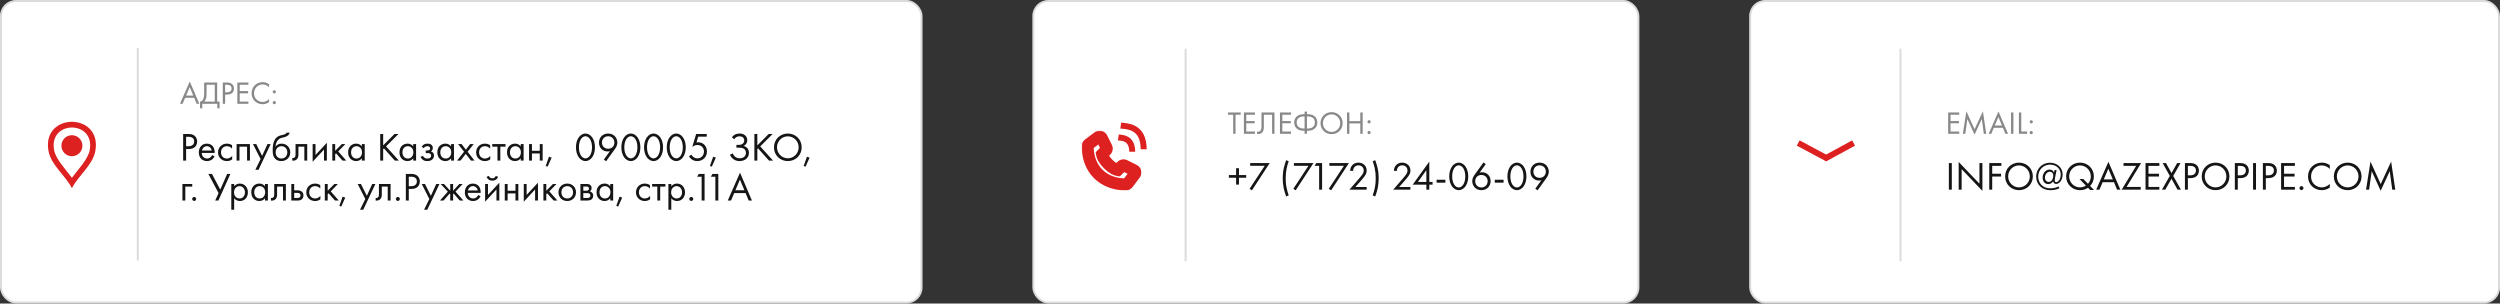 <svg width="1252" height="152" viewBox="0 0 1252 152" fill="none" xmlns="http://www.w3.org/2000/svg">
<rect x="0" y="0" width="1252" height="152" fill="#333333" stroke="none"/>
<rect x="876.5" y="0.5" width="375" height="151" rx="7.5" fill="white" stroke="#DCDCDC"/>
<path d="M951.768 24.414V130.848" stroke="#DCDCDC"/>
<path d="M981.178 56.328V57.448H976.826V60.616H981.05V61.736H976.826V65.88H981.178V67H975.642V56.328H981.178ZM984.208 67H982.992L984.768 55.736L988.864 64.744L993.04 55.72L994.704 67H993.488L992.48 59.576L988.848 67.448L985.264 59.576L984.208 67ZM1004.31 67L1003.06 63.992H998.517L997.237 67H995.925L1000.84 55.816L1005.62 67H1004.31ZM998.981 62.872H1002.6L1000.8 58.6L998.981 62.872ZM1007.13 56.328H1008.31V67H1007.13V56.328ZM1011.06 56.328H1012.25V65.88H1015.19V67H1011.06V56.328ZM1016.45 61C1016.45 60.568 1016.81 60.2 1017.25 60.2C1017.68 60.2 1018.05 60.568 1018.05 61C1018.05 61.432 1017.68 61.8 1017.25 61.8C1016.81 61.8 1016.45 61.432 1016.45 61ZM1016.45 66.392C1016.45 65.96 1016.81 65.592 1017.25 65.592C1017.68 65.592 1018.05 65.96 1018.05 66.392C1018.05 66.824 1017.68 67.192 1017.25 67.192C1016.81 67.192 1016.45 66.824 1016.45 66.392Z" fill="#888888"/>
<path d="M975.986 81.66H977.466V95H975.986V81.66ZM982.388 95H980.908V81.1L991.308 92V81.66H992.788V95.6L982.388 84.7V95ZM1002.3 81.66V83.06H997.7V87H1002.14V88.4H997.7V95H996.22V81.66H1002.3ZM1011.11 95.24C1007.25 95.24 1004.17 92.3 1004.17 88.34C1004.17 84.36 1007.27 81.44 1011.11 81.44C1014.95 81.44 1018.05 84.36 1018.05 88.34C1018.05 92.3 1014.97 95.24 1011.11 95.24ZM1011.11 82.84C1008.11 82.84 1005.69 85.28 1005.69 88.34C1005.69 91.4 1008.11 93.84 1011.11 93.84C1014.11 93.84 1016.53 91.4 1016.53 88.34C1016.53 85.28 1014.11 82.84 1011.11 82.84ZM1028.65 86.46L1028.91 85.18H1029.95C1029.39 87.54 1029.05 89.76 1029.01 90.16C1029.01 90.22 1029.01 90.26 1029.01 90.32C1029.03 90.6 1029.09 91.24 1029.75 91.24C1030.69 91.24 1032.01 89.8 1032.01 87.42C1032.01 84.4 1029.59 82.44 1026.67 82.44C1023.35 82.44 1020.73 85.08 1020.73 88.4C1020.73 90.92 1022.25 94.3 1026.85 94.3C1027.79 94.3 1029.27 94.2 1031.03 93.38L1031.33 94.3C1029.71 95.08 1028.03 95.26 1026.83 95.26C1022.69 95.26 1019.71 92.44 1019.71 88.38C1019.71 84.52 1022.75 81.48 1026.65 81.48C1030.05 81.48 1032.97 83.82 1032.97 87.4C1032.97 90.18 1031.29 92.12 1029.71 92.12C1028.89 92.12 1028.31 91.58 1028.25 90.78C1028.07 91.06 1027.27 92.2 1025.75 92.2C1024.03 92.2 1022.95 90.76 1022.95 88.98C1022.95 86.84 1024.37 84.92 1026.45 84.92C1027.67 84.92 1028.37 85.64 1028.65 86.46ZM1025.97 91.12C1027.39 91.12 1028.27 89.56 1028.27 87.94C1028.27 86.54 1027.41 86 1026.55 86C1025.15 86 1024.11 87.44 1024.11 88.94C1024.11 90.38 1025.03 91.12 1025.97 91.12ZM1046.76 95.14L1045.68 94.02C1045.12 94.4 1043.78 95.24 1041.66 95.24C1037.82 95.24 1034.72 92.3 1034.72 88.34C1034.72 84.36 1037.82 81.44 1041.66 81.44C1045.48 81.44 1048.6 84.36 1048.6 88.34C1048.6 90.78 1047.5 92.3 1046.72 93.12L1048.68 95.14H1046.76ZM1043.32 89.64L1045.66 92.04C1046.16 91.5 1047.08 90.3 1047.08 88.34C1047.08 85.28 1044.64 82.84 1041.66 82.84C1038.66 82.84 1036.24 85.28 1036.24 88.34C1036.24 91.4 1038.66 93.84 1041.66 93.84C1042.5 93.84 1043.58 93.64 1044.62 92.96L1041.4 89.64H1043.32ZM1060.24 95L1058.68 91.24H1053L1051.4 95H1049.76L1055.9 81.02L1061.88 95H1060.24ZM1053.58 89.84H1058.1L1055.86 84.5L1053.58 89.84ZM1072.28 81.66L1065 93.6H1072.08V95H1062.52L1069.8 83.06H1063.46V81.66H1072.28ZM1081.4 81.66V83.06H1075.96V87.02H1081.24V88.42H1075.96V93.6H1081.4V95H1074.48V81.66H1081.4ZM1082.69 95L1086.63 88.1L1083.05 81.66H1084.73L1087.49 86.68L1090.33 81.66H1092.01L1088.35 88.1L1092.21 95H1090.53L1087.47 89.52L1084.37 95H1082.69ZM1094.21 81.66H1096.63C1097.97 81.66 1099.09 81.82 1099.99 82.6C1100.97 83.44 1101.21 84.62 1101.21 85.46C1101.21 87.34 1100.03 89.2 1096.99 89.2H1095.69V95H1094.21V81.66ZM1095.69 83.06V87.8H1096.91C1098.67 87.8 1099.73 86.92 1099.73 85.38C1099.73 83.26 1097.75 83.06 1096.79 83.06H1095.69ZM1109.55 95.24C1105.69 95.24 1102.61 92.3 1102.61 88.34C1102.61 84.36 1105.71 81.44 1109.55 81.44C1113.39 81.44 1116.49 84.36 1116.49 88.34C1116.49 92.3 1113.41 95.24 1109.55 95.24ZM1109.55 82.84C1106.55 82.84 1104.13 85.28 1104.13 88.34C1104.13 91.4 1106.55 93.84 1109.55 93.84C1112.55 93.84 1114.97 91.4 1114.97 88.34C1114.97 85.28 1112.55 82.84 1109.55 82.84ZM1119.21 81.66H1121.63C1122.97 81.66 1124.09 81.82 1124.99 82.6C1125.97 83.44 1126.21 84.62 1126.21 85.46C1126.21 87.34 1125.03 89.2 1121.99 89.2H1120.69V95H1119.21V81.66ZM1120.69 83.06V87.8H1121.91C1123.67 87.8 1124.73 86.92 1124.73 85.38C1124.73 83.26 1122.75 83.06 1121.79 83.06H1120.69ZM1128.33 81.66H1129.81V95H1128.33V81.66ZM1133.25 81.66H1135.67C1137.01 81.66 1138.13 81.82 1139.03 82.6C1140.01 83.44 1140.25 84.62 1140.25 85.46C1140.25 87.34 1139.07 89.2 1136.03 89.2H1134.73V95H1133.25V81.66ZM1134.73 83.06V87.8H1135.95C1137.71 87.8 1138.77 86.92 1138.77 85.38C1138.77 83.26 1136.79 83.06 1135.83 83.06H1134.73ZM1149.29 81.66V83.06H1143.85V87.02H1149.13V88.42H1143.85V93.6H1149.29V95H1142.37V81.66H1149.29ZM1151.58 94.2C1151.58 93.66 1152.04 93.2 1152.58 93.2C1153.12 93.2 1153.58 93.66 1153.58 94.2C1153.58 94.74 1153.12 95.2 1152.58 95.2C1152.04 95.2 1151.58 94.74 1151.58 94.2ZM1166.77 82.76V84.6C1166.35 84.18 1165.71 83.68 1165.03 83.36C1164.33 83.04 1163.51 82.84 1162.73 82.84C1159.65 82.84 1157.37 85.32 1157.37 88.4C1157.37 92.02 1160.31 93.84 1162.75 93.84C1163.65 93.84 1164.53 93.58 1165.23 93.22C1165.99 92.84 1166.53 92.34 1166.77 92.1V93.94C1165.29 95 1163.75 95.24 1162.75 95.24C1158.79 95.24 1155.85 92.24 1155.85 88.38C1155.85 84.4 1158.83 81.44 1162.83 81.44C1163.63 81.44 1165.17 81.54 1166.77 82.76ZM1175.72 95.24C1171.86 95.24 1168.78 92.3 1168.78 88.34C1168.78 84.36 1171.88 81.44 1175.72 81.44C1179.56 81.44 1182.66 84.36 1182.66 88.34C1182.66 92.3 1179.58 95.24 1175.72 95.24ZM1175.72 82.84C1172.72 82.84 1170.3 85.28 1170.3 88.34C1170.3 91.4 1172.72 93.84 1175.72 93.84C1178.72 93.84 1181.14 91.4 1181.14 88.34C1181.14 85.28 1178.72 82.84 1175.72 82.84ZM1186.44 95H1184.92L1187.14 80.92L1192.26 92.18L1197.48 80.9L1199.56 95H1198.04L1196.78 85.72L1192.24 95.56L1187.76 85.72L1186.44 95Z" fill="#151515"/>
<mask id="path-5-inside-1_273_734" fill="white">
<rect x="899.372" y="65.593" width="29.897" height="24.058" rx="2"/>
</mask>
<rect x="899.372" y="65.593" width="29.897" height="24.058" rx="2" stroke="#DD2020" stroke-width="6" mask="url(#path-5-inside-1_273_734)"/>
<path d="M900.535 71.626L914.537 79.104L928.28 71.625" stroke="#DD2020" stroke-width="3"/>
<rect x="517.5" y="0.5" width="303" height="151" rx="7.5" fill="white" stroke="#DCDCDC"/>
<path d="M593.756 24.414V130.848" stroke="#DCDCDC"/>
<path d="M621.348 57.448H618.756V67H617.572V57.448H614.98V56.328H621.348V57.448ZM628.48 56.328V57.448H624.128V60.616H628.352V61.736H624.128V65.88H628.48V67H622.944V56.328H628.48ZM631.751 56.328H638.247V67H637.063V57.448H632.935V63.176C632.935 64.136 632.983 65.544 631.975 66.456C631.511 66.872 630.855 67.096 630.151 67.096C630.071 67.096 629.831 67.08 629.511 67V65.88C629.671 65.928 629.879 65.976 630.103 65.976C630.583 65.976 630.935 65.768 631.143 65.56C631.767 64.936 631.751 63.784 631.751 62.696V56.328ZM646.543 56.328V57.448H642.191V60.616H646.415V61.736H642.191V65.88H646.543V67H641.007V56.328H646.543ZM653.334 67V65.496H653.046C649.078 65.496 648.15 63.064 648.15 61.336C648.15 59.608 649.078 57.176 653.046 57.176H653.334V55.896H654.518V57.176H654.806C658.774 57.176 659.702 59.608 659.702 61.336C659.702 63.064 658.774 65.496 654.806 65.496H654.518V67H653.334ZM653.334 64.376V58.296H653.014C650.102 58.296 649.366 59.976 649.366 61.336C649.366 62.696 650.102 64.376 653.014 64.376H653.334ZM654.518 58.296V64.376H654.838C657.75 64.376 658.486 62.696 658.486 61.336C658.486 59.976 657.75 58.296 654.838 58.296H654.518ZM666.858 67.192C663.77 67.192 661.306 64.84 661.306 61.672C661.306 58.488 663.786 56.152 666.858 56.152C669.93 56.152 672.41 58.488 672.41 61.672C672.41 64.84 669.946 67.192 666.858 67.192ZM666.858 57.272C664.458 57.272 662.522 59.224 662.522 61.672C662.522 64.12 664.458 66.072 666.858 66.072C669.258 66.072 671.194 64.12 671.194 61.672C671.194 59.224 669.258 57.272 666.858 57.272ZM675.769 56.328V60.664H681.241V56.328H682.425V67H681.241V61.784H675.769V67H674.585V56.328H675.769ZM684.827 61C684.827 60.568 685.195 60.2 685.627 60.2C686.059 60.2 686.427 60.568 686.427 61C686.427 61.432 686.059 61.8 685.627 61.8C685.195 61.8 684.827 61.432 684.827 61ZM684.827 66.392C684.827 65.96 685.195 65.592 685.627 65.592C686.059 65.592 686.427 65.96 686.427 66.392C686.427 66.824 686.059 67.192 685.627 67.192C685.195 67.192 684.827 66.824 684.827 66.392Z" fill="#888888"/>
<path d="M615.416 89V87.68H619.036V84.24H620.476V87.68H624.096V89H620.476V92.44H619.036V89H615.416ZM625.796 94.54L633.376 83.02H626.076V81.66H635.876L626.956 95.32L625.796 94.54ZM644.131 80.2L645.391 80.78C645.031 81.72 644.651 82.88 644.371 84.24C644.011 85.98 643.871 87.54 643.871 89.28C643.871 90.92 643.971 92.36 644.351 94.16C644.611 95.46 644.971 96.66 645.391 97.82L644.131 98.4C643.251 96.1 642.871 94.2 642.811 93.88C642.531 92.4 642.391 90.72 642.391 89.24C642.391 87.9 642.491 86.04 642.951 84.04C643.251 82.76 643.731 81.26 644.131 80.2ZM647.71 94.54L655.29 83.02H647.99V81.66H657.79L648.87 95.32L647.71 94.54ZM660.623 95V83.06H658.383L659.163 81.66H662.103V95H660.623ZM665.464 94.54L673.044 83.02H665.744V81.66H675.544L666.624 95.32L665.464 94.54ZM684.415 95H675.795L680.655 89.38C680.995 88.98 681.895 87.92 682.215 87.44C682.815 86.58 682.955 85.94 682.955 85.4C682.955 83.9 681.875 82.8 680.295 82.8C679.355 82.8 678.575 83.22 678.075 83.98C677.815 84.38 677.655 84.88 677.635 85.56H676.155C676.215 84.22 676.635 83.4 677.155 82.8C677.715 82.16 678.655 81.44 680.315 81.44C682.675 81.44 684.435 83.12 684.435 85.42C684.435 86.32 684.175 87.14 683.375 88.28C682.815 89.06 682.095 89.88 681.555 90.5L678.775 93.64H684.415V95ZM687.442 80.78L688.702 80.2C689.102 81.26 689.582 82.76 689.882 84.04C690.342 86.04 690.442 87.9 690.442 89.24C690.442 90.72 690.302 92.4 690.022 93.88C689.962 94.2 689.582 96.1 688.702 98.4L687.442 97.82C687.862 96.66 688.222 95.46 688.482 94.16C688.862 92.36 688.962 90.92 688.962 89.28C688.962 87.54 688.822 85.98 688.462 84.24C688.182 82.88 687.802 81.72 687.442 80.78ZM706.329 95H697.709L702.569 89.38C702.909 88.98 703.809 87.92 704.129 87.44C704.729 86.58 704.869 85.94 704.869 85.4C704.869 83.9 703.789 82.8 702.209 82.8C701.269 82.8 700.489 83.22 699.989 83.98C699.729 84.38 699.569 84.88 699.549 85.56H698.069C698.129 84.22 698.549 83.4 699.069 82.8C699.629 82.16 700.569 81.44 702.229 81.44C704.589 81.44 706.349 83.12 706.349 85.42C706.349 86.32 706.089 87.14 705.289 88.28C704.729 89.06 704.009 89.88 703.469 90.5L700.689 93.64H706.329V95ZM715.8 80.92V91.12H717.44V92.48H715.8V95H714.32V92.48H707.48L715.8 80.92ZM710.1 91.12H714.32V85.22L710.1 91.12ZM719.447 91.48V90H723.847V91.48H719.447ZM730.534 95.24C729.474 95.24 728.134 94.72 727.114 93.24C726.234 91.96 725.774 90.24 725.774 88.34C725.774 86.44 726.234 84.72 727.114 83.44C728.134 81.96 729.474 81.44 730.534 81.44C731.594 81.44 732.934 81.96 733.954 83.44C734.834 84.72 735.294 86.44 735.294 88.34C735.294 90.24 734.834 91.96 733.954 93.24C732.934 94.72 731.594 95.24 730.534 95.24ZM730.534 82.8C729.854 82.8 728.934 83.16 728.234 84.28C727.514 85.42 727.254 86.94 727.254 88.34C727.254 89.74 727.514 91.26 728.234 92.4C728.934 93.52 729.854 93.88 730.534 93.88C731.214 93.88 732.134 93.52 732.834 92.4C733.554 91.26 733.814 89.74 733.814 88.34C733.814 86.94 733.554 85.42 732.834 84.28C732.134 83.16 731.214 82.8 730.534 82.8ZM742.941 81.34L744.061 82.18L741.001 86.44C741.381 86.32 741.761 86.26 742.181 86.26C744.741 86.26 746.501 88.18 746.501 90.66C746.501 93.32 744.581 95.24 741.921 95.24C738.781 95.24 737.301 92.8 737.301 90.7C737.301 90.2 737.401 89.04 738.401 87.64L742.941 81.34ZM741.901 93.88C743.741 93.88 745.021 92.5 745.021 90.7C745.021 88.92 743.701 87.62 741.881 87.62C740.061 87.62 738.781 88.96 738.781 90.7C738.781 92.48 740.041 93.88 741.901 93.88ZM748.588 91.48V90H752.988V91.48H748.588ZM759.674 95.24C758.614 95.24 757.274 94.72 756.254 93.24C755.374 91.96 754.914 90.24 754.914 88.34C754.914 86.44 755.374 84.72 756.254 83.44C757.274 81.96 758.614 81.44 759.674 81.44C760.734 81.44 762.074 81.96 763.094 83.44C763.974 84.72 764.434 86.44 764.434 88.34C764.434 90.24 763.974 91.96 763.094 93.24C762.074 94.72 760.734 95.24 759.674 95.24ZM759.674 82.8C758.994 82.8 758.074 83.16 757.374 84.28C756.654 85.42 756.394 86.94 756.394 88.34C756.394 89.74 756.654 91.26 757.374 92.4C758.074 93.52 758.994 93.88 759.674 93.88C760.354 93.88 761.274 93.52 761.974 92.4C762.694 91.26 762.954 89.74 762.954 88.34C762.954 86.94 762.694 85.42 761.974 84.28C761.274 83.16 760.354 82.8 759.674 82.8ZM770.001 95.32L768.881 94.5L771.941 90.24C771.561 90.36 771.181 90.42 770.761 90.42C768.201 90.42 766.441 88.5 766.441 86.02C766.441 83.36 768.361 81.44 771.021 81.44C774.161 81.44 775.641 83.88 775.641 85.98C775.641 86.48 775.541 87.66 774.541 89.04L770.001 95.32ZM771.041 82.8C769.201 82.8 767.921 84.18 767.921 85.98C767.921 87.76 769.241 89.06 771.061 89.06C772.881 89.06 774.161 87.72 774.161 85.98C774.161 84.2 772.901 82.8 771.041 82.8Z" fill="#151515"/>
<mask id="path-11-outside-2_273_734" maskUnits="userSpaceOnUse" x="541.697" y="65.436" width="30" height="30" fill="black">
<rect fill="white" x="541.697" y="65.436" width="30" height="30"/>
<path d="M567.96 85.309L563.175 82.917C562.951 82.805 562.696 82.766 562.449 82.807C562.201 82.847 561.972 82.964 561.795 83.142L559.791 85.145C556.912 84.683 552.375 80.147 551.913 77.267L553.916 75.264C554.094 75.086 554.211 74.857 554.252 74.61C554.292 74.362 554.253 74.108 554.141 73.883L551.749 69.098C551.671 68.942 551.559 68.804 551.421 68.695C551.284 68.586 551.124 68.509 550.954 68.469C550.783 68.428 550.606 68.426 550.434 68.462C550.262 68.498 550.101 68.571 549.961 68.676L545.176 72.265C545.027 72.376 544.907 72.521 544.824 72.687C544.741 72.853 544.697 73.036 544.697 73.222C544.697 84.669 552.389 92.361 563.837 92.361C564.022 92.361 564.206 92.318 564.372 92.235C564.538 92.152 564.682 92.031 564.794 91.883L568.382 87.098C568.488 86.957 568.561 86.796 568.597 86.624C568.632 86.453 568.63 86.275 568.59 86.105C568.55 85.934 568.472 85.774 568.363 85.637C568.255 85.499 568.117 85.388 567.96 85.309Z"/>
</mask>
<path d="M567.96 85.309L566.618 87.993L566.62 87.993L567.96 85.309ZM563.175 82.917L564.517 80.234L564.515 80.233L563.175 82.917ZM561.795 83.142L563.916 85.263L563.917 85.262L561.795 83.142ZM559.791 85.145L559.315 88.108L560.828 88.351L561.912 87.267L559.791 85.145ZM551.913 77.267L549.791 75.146L548.708 76.229L548.951 77.742L551.913 77.267ZM553.916 75.264L551.796 73.141L551.795 73.142L553.916 75.264ZM554.141 73.883L556.826 72.543L556.825 72.541L554.141 73.883ZM551.749 69.098L549.065 70.439L549.066 70.44L551.749 69.098ZM549.961 68.676L551.761 71.076L551.762 71.075L549.961 68.676ZM545.176 72.265L543.376 69.865L545.176 72.265ZM544.697 73.222H541.697H544.697ZM564.794 91.883L562.394 90.083L564.794 91.883ZM568.382 87.098L565.983 85.297L565.982 85.298L568.382 87.098ZM569.302 82.626L564.517 80.234L561.834 85.6L566.618 87.993L569.302 82.626ZM564.515 80.233C563.727 79.84 562.835 79.704 561.966 79.846L562.931 85.768C562.557 85.829 562.174 85.77 561.836 85.601L564.515 80.233ZM561.966 79.846C561.097 79.987 560.295 80.399 559.672 81.022L563.917 85.262C563.65 85.53 563.305 85.707 562.931 85.768L561.966 79.846ZM559.673 81.02L557.67 83.024L561.912 87.267L563.916 85.263L559.673 81.02ZM560.267 82.184C560.117 82.159 559.692 82.022 559.026 81.596C558.399 81.195 557.714 80.638 557.067 79.991C556.419 79.344 555.862 78.659 555.461 78.032C555.036 77.367 554.899 76.942 554.875 76.792L548.951 77.742C549.158 79.032 549.761 80.254 550.406 81.264C551.076 82.311 551.92 83.33 552.824 84.234C553.729 85.138 554.747 85.982 555.795 86.652C556.804 87.297 558.026 87.9 559.315 88.108L560.267 82.184ZM554.034 79.389L556.038 77.385L551.795 73.142L549.791 75.146L554.034 79.389ZM556.037 77.386C556.66 76.764 557.071 75.961 557.213 75.092L551.291 74.127C551.352 73.754 551.528 73.409 551.796 73.141L556.037 77.386ZM557.213 75.092C557.354 74.223 557.219 73.331 556.826 72.543L551.457 75.223C551.288 74.884 551.23 74.501 551.291 74.127L557.213 75.092ZM556.825 72.541L554.432 67.757L549.066 70.44L551.458 75.225L556.825 72.541ZM554.433 67.758C554.158 67.208 553.766 66.725 553.284 66.343L549.559 71.047C549.352 70.883 549.183 70.675 549.065 70.439L554.433 67.758ZM553.284 66.343C552.802 65.961 552.242 65.69 551.643 65.549L550.264 71.388C550.007 71.328 549.766 71.211 549.559 71.047L553.284 66.343ZM551.643 65.549C551.045 65.407 550.422 65.4 549.82 65.525L551.048 71.398C550.789 71.453 550.521 71.449 550.264 71.388L551.643 65.549ZM549.82 65.525C549.218 65.651 548.651 65.908 548.16 66.277L551.762 71.075C551.55 71.234 551.306 71.344 551.048 71.398L549.82 65.525ZM548.161 66.276L543.376 69.865L546.976 74.665L551.761 71.076L548.161 66.276ZM543.376 69.865C542.855 70.256 542.432 70.762 542.14 71.345L547.507 74.028C547.382 74.279 547.2 74.497 546.976 74.665L543.376 69.865ZM542.14 71.345C541.849 71.928 541.697 72.57 541.697 73.222H547.697C547.697 73.502 547.632 73.778 547.507 74.028L542.14 71.345ZM541.697 73.222C541.697 79.633 543.864 85.217 547.853 89.206C551.841 93.194 557.425 95.361 563.837 95.361V89.361C558.8 89.361 554.815 87.682 552.095 84.963C549.376 82.244 547.697 78.258 547.697 73.222H541.697ZM563.837 95.361C564.488 95.361 565.131 95.209 565.713 94.918L563.03 89.552C563.28 89.426 563.557 89.361 563.837 89.361V95.361ZM565.713 94.918C566.296 94.627 566.803 94.204 567.194 93.683L562.394 90.083C562.562 89.859 562.78 89.677 563.03 89.552L565.713 94.918ZM567.194 93.683L570.782 88.898L565.982 85.298L562.394 90.083L567.194 93.683ZM570.781 88.899C571.151 88.407 571.407 87.84 571.533 87.238L565.66 86.011C565.714 85.752 565.824 85.508 565.983 85.297L570.781 88.899ZM571.533 87.238C571.659 86.636 571.651 86.014 571.51 85.415L565.67 86.794C565.609 86.537 565.606 86.269 565.66 86.011L571.533 87.238ZM571.51 85.415C571.368 84.817 571.097 84.257 570.715 83.775L566.011 87.499C565.847 87.292 565.731 87.051 565.67 86.794L571.51 85.415ZM570.715 83.775C570.333 83.292 569.85 82.9 569.3 82.625L566.62 87.993C566.383 87.875 566.176 87.707 566.011 87.499L570.715 83.775Z" fill="#DD2020" mask="url(#path-11-outside-2_273_734)"/>
<path d="M561.266 62.883C564.062 63.27 572.755 62.883 572.755 74.761" stroke="#DD2020" stroke-width="3"/>
<path d="M560.064 68.821C561.755 69.056 567.011 68.821 567.011 76.002" stroke="#DD2020" stroke-width="3"/>
<rect x="0.5" y="0.5" width="461" height="151" rx="7.5" fill="white" stroke="#DCDCDC"/>
<path d="M69 24V130.434" stroke="#DCDCDC"/>
<path d="M98.512 52L97.264 48.992H92.72L91.44 52H90.128L95.04 40.816L99.824 52H98.512ZM93.184 47.872H96.8L95.008 43.6L93.184 47.872ZM102.257 41.328H108.753V50.88H109.969V54.24H108.849V52H101.297V54.24H100.177V50.88C100.945 50.912 101.553 50.24 101.873 49.44C102.081 48.912 102.257 48.112 102.257 46.64V41.328ZM103.441 42.448V46.64C103.441 48.112 103.313 48.944 103.057 49.616C102.865 50.128 102.593 50.528 102.241 50.88H107.569V42.448H103.441ZM111.564 41.328H113.5C114.572 41.328 115.468 41.456 116.188 42.08C116.972 42.752 117.164 43.696 117.164 44.368C117.164 45.872 116.22 47.36 113.788 47.36H112.748V52H111.564V41.328ZM112.748 42.448V46.24H113.724C115.132 46.24 115.98 45.536 115.98 44.304C115.98 42.608 114.396 42.448 113.628 42.448H112.748ZM124.396 41.328V42.448H120.044V45.616H124.268V46.736H120.044V50.88H124.396V52H118.86V41.328H124.396ZM134.739 42.208V43.68C134.403 43.344 133.891 42.944 133.347 42.688C132.787 42.432 132.131 42.272 131.507 42.272C129.043 42.272 127.219 44.256 127.219 46.72C127.219 49.616 129.571 51.072 131.523 51.072C132.243 51.072 132.947 50.864 133.507 50.576C134.115 50.272 134.547 49.872 134.739 49.68V51.152C133.555 52 132.323 52.192 131.523 52.192C128.355 52.192 126.003 49.792 126.003 46.704C126.003 43.52 128.387 41.152 131.587 41.152C132.227 41.152 133.459 41.232 134.739 42.208ZM136.571 46C136.571 45.568 136.939 45.2 137.371 45.2C137.803 45.2 138.171 45.568 138.171 46C138.171 46.432 137.803 46.8 137.371 46.8C136.939 46.8 136.571 46.432 136.571 46ZM136.571 51.392C136.571 50.96 136.939 50.592 137.371 50.592C137.803 50.592 138.171 50.96 138.171 51.392C138.171 51.824 137.803 52.192 137.371 52.192C136.939 52.192 136.571 51.824 136.571 51.392Z" fill="#888888"/>
<path d="M91.72 67.094H94.14C95.48 67.094 96.6 67.254 97.5 68.034C98.48 68.874 98.72 70.054 98.72 70.894C98.72 72.774 97.54 74.634 94.5 74.634H93.2V80.434H91.72V67.094ZM93.2 68.494V73.234H94.42C96.18 73.234 97.24 72.354 97.24 70.814C97.24 68.694 95.26 68.494 94.3 68.494H93.2ZM106.25 77.654L107.45 78.314C107.21 78.774 106.85 79.274 106.43 79.654C105.67 80.334 104.73 80.674 103.67 80.674C101.67 80.674 99.57 79.414 99.57 76.334C99.57 73.854 101.09 71.934 103.59 71.934C105.21 71.934 106.23 72.734 106.73 73.454C107.25 74.194 107.55 75.474 107.51 76.574H101.05C101.07 78.294 102.25 79.394 103.69 79.394C104.37 79.394 104.91 79.194 105.39 78.794C105.77 78.474 106.07 78.054 106.25 77.654ZM101.15 75.374H106.03C105.79 74.074 104.81 73.214 103.59 73.214C102.37 73.214 101.37 74.134 101.15 75.374ZM116.219 72.734V74.454C115.459 73.494 114.359 73.214 113.619 73.214C112.079 73.214 110.679 74.294 110.679 76.314C110.679 78.334 112.119 79.394 113.599 79.394C114.459 79.394 115.519 79.014 116.279 78.094V79.814C115.379 80.474 114.419 80.674 113.639 80.674C111.059 80.674 109.199 78.834 109.199 76.334C109.199 73.794 111.079 71.934 113.639 71.934C114.959 71.934 115.819 72.454 116.219 72.734ZM118.489 72.134H125.169V80.434H123.729V73.454H119.929V80.434H118.489V72.134ZM127.863 85.034L130.503 79.654L126.683 72.134H128.323L131.263 78.074L133.963 72.134H135.563L129.463 85.034H127.863ZM143.483 66.434H145.083C144.603 68.034 143.243 68.474 142.363 68.694C141.583 68.894 140.523 69.074 139.723 69.654C138.683 70.434 138.043 71.934 137.983 73.454H138.023C138.563 72.534 139.563 71.934 141.043 71.934C143.523 71.934 145.363 73.834 145.363 76.314C145.363 78.794 143.543 80.674 140.823 80.674C139.423 80.674 138.503 80.134 137.963 79.634C136.703 78.474 136.563 76.814 136.563 75.354C136.563 73.874 136.623 70.094 138.923 68.514C139.823 67.894 140.863 67.714 141.823 67.494C142.943 67.234 143.303 66.894 143.483 66.434ZM140.963 73.214C139.443 73.214 138.043 74.294 138.043 76.314C138.043 78.354 139.483 79.394 140.963 79.394C142.463 79.394 143.883 78.334 143.883 76.314C143.883 74.274 142.483 73.214 140.963 73.214ZM153.851 72.134V80.434H152.411V73.454H149.451V77.194C149.451 77.894 149.451 78.814 148.811 79.594C148.551 79.914 147.931 80.474 146.811 80.474C146.671 80.474 146.511 80.454 146.371 80.434V79.114C146.471 79.134 146.591 79.154 146.691 79.154C147.231 79.154 147.571 78.874 147.731 78.614C147.991 78.214 148.011 77.694 148.011 77.194V72.134H153.851ZM156.575 72.134H158.015V77.614L163.695 71.494V80.434H162.255V74.894L156.575 81.014V72.134ZM166.419 72.134H167.859V75.534L171.219 72.134H172.979L169.379 75.834L173.419 80.434H171.539L168.299 76.794L167.859 77.214V80.434H166.419V72.134ZM181.216 73.314V72.134H182.656V80.434H181.216V79.274C180.736 79.894 179.836 80.674 178.376 80.674C176.276 80.674 174.336 79.194 174.336 76.274C174.336 73.414 176.256 71.934 178.376 71.934C179.976 71.934 180.836 72.814 181.216 73.314ZM178.536 73.214C177.116 73.214 175.816 74.254 175.816 76.274C175.816 78.054 176.816 79.394 178.536 79.394C180.296 79.394 181.296 77.934 181.296 76.294C181.296 74.154 179.816 73.214 178.536 73.214ZM191.891 67.094V72.814L197.571 67.094H199.571L193.331 73.314L199.771 80.434H197.731L192.271 74.314L191.891 74.694V80.434H190.411V67.094H191.891ZM206.939 73.314V72.134H208.379V80.434H206.939V79.274C206.459 79.894 205.559 80.674 204.099 80.674C201.999 80.674 200.059 79.194 200.059 76.274C200.059 73.414 201.979 71.934 204.099 71.934C205.699 71.934 206.559 72.814 206.939 73.314ZM204.259 73.214C202.839 73.214 201.539 74.254 201.539 76.274C201.539 78.054 202.539 79.394 204.259 79.394C206.019 79.394 207.019 77.934 207.019 76.294C207.019 74.154 205.539 73.214 204.259 73.214ZM212.186 74.254L211.186 73.434C211.466 73.034 211.846 72.634 212.246 72.394C212.886 72.014 213.526 71.934 214.066 71.934C214.726 71.934 215.406 71.994 216.026 72.514C216.566 72.974 216.746 73.514 216.746 74.094C216.746 75.074 216.226 75.574 215.806 75.834C216.226 75.934 216.566 76.154 216.766 76.374C217.106 76.734 217.346 77.254 217.346 77.894C217.346 78.754 216.946 79.534 216.266 80.034C215.666 80.474 214.806 80.674 213.906 80.674C213.166 80.674 212.386 80.514 211.686 79.974C211.206 79.614 210.826 79.074 210.586 78.554L211.826 78.034C211.906 78.234 212.106 78.634 212.566 78.974C213.026 79.314 213.486 79.394 213.926 79.394C214.246 79.394 214.886 79.374 215.326 79.074C215.606 78.894 215.906 78.514 215.906 77.914C215.906 77.454 215.686 77.134 215.406 76.954C214.986 76.674 214.426 76.674 214.046 76.674H213.206V75.354H213.906C214.566 75.354 214.866 75.214 214.986 75.134C215.206 74.994 215.426 74.754 215.426 74.374C215.426 74.014 215.286 73.694 215.066 73.514C214.726 73.214 214.266 73.214 214.006 73.214C213.686 73.214 213.286 73.274 212.866 73.534C212.646 73.674 212.386 73.894 212.186 74.254ZM225.904 73.314V72.134H227.344V80.434H225.904V79.274C225.424 79.894 224.524 80.674 223.064 80.674C220.964 80.674 219.024 79.194 219.024 76.274C219.024 73.414 220.944 71.934 223.064 71.934C224.664 71.934 225.524 72.814 225.904 73.314ZM223.224 73.214C221.804 73.214 220.504 74.254 220.504 76.274C220.504 78.054 221.504 79.394 223.224 79.394C224.984 79.394 225.984 77.934 225.984 76.294C225.984 74.154 224.504 73.214 223.224 73.214ZM228.871 80.434L232.411 75.994L229.391 72.134H231.151L233.291 74.954L235.471 72.134H237.231L234.191 76.014L237.631 80.434H235.871L233.251 77.054L230.631 80.434H228.871ZM245.458 72.734V74.454C244.698 73.494 243.598 73.214 242.858 73.214C241.318 73.214 239.918 74.294 239.918 76.314C239.918 78.334 241.358 79.394 242.838 79.394C243.698 79.394 244.758 79.014 245.518 78.094V79.814C244.618 80.474 243.658 80.674 242.878 80.674C240.298 80.674 238.438 78.834 238.438 76.334C238.438 73.794 240.318 71.934 242.878 71.934C244.198 71.934 245.058 72.454 245.458 72.734ZM253.167 73.454H250.567V80.434H249.127V73.454H246.527V72.134H253.167V73.454ZM260.786 73.314V72.134H262.226V80.434H260.786V79.274C260.306 79.894 259.406 80.674 257.946 80.674C255.846 80.674 253.906 79.194 253.906 76.274C253.906 73.414 255.826 71.934 257.946 71.934C259.546 71.934 260.406 72.814 260.786 73.314ZM258.106 73.214C256.686 73.214 255.386 74.254 255.386 76.274C255.386 78.054 256.386 79.394 258.106 79.394C259.866 79.394 260.866 77.934 260.866 76.294C260.866 74.154 259.386 73.214 258.106 73.214ZM264.954 80.434V72.134H266.394V75.534H270.314V72.134H271.754V80.434H270.314V76.854H266.394V80.434H264.954ZM273.305 83.094L274.945 78.474L276.265 78.954L274.245 83.474L273.305 83.094ZM293.2 80.674C292.14 80.674 290.8 80.154 289.78 78.674C288.9 77.394 288.44 75.674 288.44 73.774C288.44 71.874 288.9 70.154 289.78 68.874C290.8 67.394 292.14 66.874 293.2 66.874C294.26 66.874 295.6 67.394 296.62 68.874C297.5 70.154 297.96 71.874 297.96 73.774C297.96 75.674 297.5 77.394 296.62 78.674C295.6 80.154 294.26 80.674 293.2 80.674ZM293.2 68.234C292.52 68.234 291.6 68.594 290.9 69.714C290.18 70.854 289.92 72.374 289.92 73.774C289.92 75.174 290.18 76.694 290.9 77.834C291.6 78.954 292.52 79.314 293.2 79.314C293.88 79.314 294.8 78.954 295.5 77.834C296.22 76.694 296.48 75.174 296.48 73.774C296.48 72.374 296.22 70.854 295.5 69.714C294.8 68.594 293.88 68.234 293.2 68.234ZM303.527 80.754L302.407 79.934L305.467 75.674C305.087 75.794 304.707 75.854 304.287 75.854C301.727 75.854 299.967 73.934 299.967 71.454C299.967 68.794 301.887 66.874 304.547 66.874C307.687 66.874 309.167 69.314 309.167 71.414C309.167 71.914 309.067 73.094 308.067 74.474L303.527 80.754ZM304.567 68.234C302.727 68.234 301.447 69.614 301.447 71.414C301.447 73.194 302.767 74.494 304.587 74.494C306.407 74.494 307.687 73.154 307.687 71.414C307.687 69.634 306.427 68.234 304.567 68.234ZM315.934 80.674C314.874 80.674 313.534 80.154 312.514 78.674C311.634 77.394 311.174 75.674 311.174 73.774C311.174 71.874 311.634 70.154 312.514 68.874C313.534 67.394 314.874 66.874 315.934 66.874C316.994 66.874 318.334 67.394 319.354 68.874C320.234 70.154 320.694 71.874 320.694 73.774C320.694 75.674 320.234 77.394 319.354 78.674C318.334 80.154 316.994 80.674 315.934 80.674ZM315.934 68.234C315.254 68.234 314.334 68.594 313.634 69.714C312.914 70.854 312.654 72.374 312.654 73.774C312.654 75.174 312.914 76.694 313.634 77.834C314.334 78.954 315.254 79.314 315.934 79.314C316.614 79.314 317.534 78.954 318.234 77.834C318.954 76.694 319.214 75.174 319.214 73.774C319.214 72.374 318.954 70.854 318.234 69.714C317.534 68.594 316.614 68.234 315.934 68.234ZM327.301 80.674C326.241 80.674 324.901 80.154 323.881 78.674C323.001 77.394 322.541 75.674 322.541 73.774C322.541 71.874 323.001 70.154 323.881 68.874C324.901 67.394 326.241 66.874 327.301 66.874C328.361 66.874 329.701 67.394 330.721 68.874C331.601 70.154 332.061 71.874 332.061 73.774C332.061 75.674 331.601 77.394 330.721 78.674C329.701 80.154 328.361 80.674 327.301 80.674ZM327.301 68.234C326.621 68.234 325.701 68.594 325.001 69.714C324.281 70.854 324.021 72.374 324.021 73.774C324.021 75.174 324.281 76.694 325.001 77.834C325.701 78.954 326.621 79.314 327.301 79.314C327.981 79.314 328.901 78.954 329.601 77.834C330.321 76.694 330.581 75.174 330.581 73.774C330.581 72.374 330.321 70.854 329.601 69.714C328.901 68.594 327.981 68.234 327.301 68.234ZM338.668 80.674C337.608 80.674 336.268 80.154 335.248 78.674C334.368 77.394 333.908 75.674 333.908 73.774C333.908 71.874 334.368 70.154 335.248 68.874C336.268 67.394 337.608 66.874 338.668 66.874C339.728 66.874 341.068 67.394 342.088 68.874C342.968 70.154 343.428 71.874 343.428 73.774C343.428 75.674 342.968 77.394 342.088 78.674C341.068 80.154 339.728 80.674 338.668 80.674ZM338.668 68.234C337.988 68.234 337.068 68.594 336.368 69.714C335.648 70.854 335.388 72.374 335.388 73.774C335.388 75.174 335.648 76.694 336.368 77.834C337.068 78.954 337.988 79.314 338.668 79.314C339.348 79.314 340.268 78.954 340.968 77.834C341.688 76.694 341.948 75.174 341.948 73.774C341.948 72.374 341.688 70.854 340.968 69.714C340.268 68.594 339.348 68.234 338.668 68.234ZM353.935 67.094V68.454H349.655L348.795 71.334C349.055 71.274 349.315 71.254 349.635 71.254C352.315 71.254 354.035 73.274 354.035 75.874C354.035 78.854 351.795 80.674 349.175 80.674C348.095 80.674 347.095 80.374 346.195 79.634C345.775 79.274 345.355 78.814 345.035 78.274L346.215 77.434C346.435 77.874 346.715 78.194 347.115 78.514C347.675 78.974 348.355 79.314 349.275 79.314C351.155 79.314 352.555 77.774 352.555 75.894C352.555 73.974 351.175 72.614 349.275 72.614C348.795 72.614 347.895 72.694 346.695 73.534L348.635 67.094H353.935ZM355.532 83.094L357.172 78.474L358.492 78.954L356.472 83.474L355.532 83.094ZM367.691 69.714L366.551 68.814C367.631 67.214 369.071 66.874 370.371 66.874C371.051 66.874 372.271 66.974 373.191 67.814C373.771 68.334 374.231 69.174 374.231 70.274C374.231 71.634 373.431 72.614 372.391 73.094C374.171 73.494 375.071 74.914 375.071 76.534C375.071 78.194 374.231 79.214 373.411 79.794C372.571 80.374 371.451 80.674 370.371 80.674C367.731 80.674 366.231 79.034 365.551 77.474L366.991 76.834C367.531 78.334 368.831 79.274 370.431 79.274C371.151 79.274 371.911 79.094 372.471 78.714C373.331 78.114 373.551 77.294 373.551 76.574C373.551 74.134 371.291 73.954 369.991 73.954H368.791V72.554H369.991C371.851 72.554 372.711 71.514 372.711 70.294C372.711 69.714 372.491 69.214 372.171 68.894C371.651 68.354 370.891 68.274 370.371 68.274C369.411 68.274 368.491 68.554 367.691 69.714ZM379.274 67.094V72.814L384.954 67.094H386.954L380.714 73.314L387.154 80.434H385.114L379.654 74.314L379.274 74.694V80.434H377.794V67.094H379.274ZM394.542 80.674C390.682 80.674 387.602 77.734 387.602 73.774C387.602 69.794 390.702 66.874 394.542 66.874C398.382 66.874 401.482 69.794 401.482 73.774C401.482 77.734 398.402 80.674 394.542 80.674ZM394.542 68.274C391.542 68.274 389.122 70.714 389.122 73.774C389.122 76.834 391.542 79.274 394.542 79.274C397.542 79.274 399.962 76.834 399.962 73.774C399.962 70.714 397.542 68.274 394.542 68.274ZM402.485 83.094L404.125 78.474L405.445 78.954L403.425 83.474L402.485 83.094ZM91.36 100.434V92.134H96.28V93.454H92.8V100.434H91.36ZM96.241 99.634C96.241 99.094 96.701 98.634 97.241 98.634C97.781 98.634 98.241 99.094 98.241 99.634C98.241 100.174 97.781 100.634 97.241 100.634C96.701 100.634 96.241 100.174 96.241 99.634ZM104.34 87.094H106.14L110.3 94.954L113.78 87.094H115.38L109.36 100.434H107.76L109.46 96.714L104.34 87.094ZM117.273 99.274V105.034H115.833V92.134H117.273V93.294C118.253 92.074 119.513 91.934 120.113 91.934C122.713 91.934 124.153 94.094 124.153 96.334C124.153 98.614 122.693 100.674 120.173 100.674C118.833 100.674 117.893 100.074 117.273 99.274ZM119.973 99.394C121.653 99.394 122.673 97.994 122.673 96.334C122.673 94.294 121.293 93.214 119.953 93.214C118.613 93.214 117.193 94.314 117.193 96.314C117.193 98.014 118.273 99.394 119.973 99.394ZM132.72 93.314V92.134H134.16V100.434H132.72V99.274C132.24 99.894 131.34 100.674 129.88 100.674C127.78 100.674 125.84 99.194 125.84 96.274C125.84 93.414 127.76 91.934 129.88 91.934C131.48 91.934 132.34 92.814 132.72 93.314ZM130.04 93.214C128.62 93.214 127.32 94.254 127.32 96.274C127.32 98.054 128.32 99.394 130.04 99.394C131.8 99.394 132.8 97.934 132.8 96.294C132.8 94.154 131.32 93.214 130.04 93.214ZM143.167 92.134V100.434H141.727V93.454H138.767V97.194C138.767 97.894 138.767 98.814 138.127 99.594C137.867 99.914 137.247 100.474 136.127 100.474C135.987 100.474 135.827 100.454 135.687 100.434V99.114C135.787 99.134 135.907 99.154 136.007 99.154C136.547 99.154 136.887 98.874 137.047 98.614C137.307 98.214 137.327 97.694 137.327 97.194V92.134H143.167ZM145.891 100.434V92.134H147.331V95.314H148.811C149.551 95.314 150.591 95.374 151.331 96.134C151.651 96.454 151.971 97.034 151.971 97.874C151.971 98.774 151.591 99.394 151.231 99.734C150.511 100.414 149.611 100.434 148.791 100.434H145.891ZM147.331 99.154H148.671C149.151 99.154 149.611 99.134 149.951 98.934C150.131 98.814 150.491 98.514 150.491 97.874C150.491 97.514 150.391 97.094 149.971 96.834C149.611 96.594 149.151 96.594 148.691 96.594H147.331V99.154ZM160.399 92.734V94.454C159.639 93.494 158.539 93.214 157.799 93.214C156.259 93.214 154.859 94.294 154.859 96.314C154.859 98.334 156.299 99.394 157.779 99.394C158.639 99.394 159.699 99.014 160.459 98.094V99.814C159.559 100.474 158.599 100.674 157.819 100.674C155.239 100.674 153.379 98.834 153.379 96.334C153.379 93.794 155.259 91.934 157.819 91.934C159.139 91.934 159.999 92.454 160.399 92.734ZM162.669 92.134H164.109V95.534L167.469 92.134H169.229L165.629 95.834L169.669 100.434H167.789L164.549 96.794L164.109 97.214V100.434H162.669V92.134ZM169.946 103.094L171.586 98.474L172.906 98.954L170.886 103.474L169.946 103.094ZM180.305 105.034L182.945 99.654L179.125 92.134H180.765L183.705 98.074L186.405 92.134H188.005L181.905 105.034H180.305ZM195.609 92.134V100.434H194.169V93.454H191.209V97.194C191.209 97.894 191.209 98.814 190.569 99.594C190.309 99.914 189.689 100.474 188.569 100.474C188.429 100.474 188.269 100.454 188.129 100.434V99.114C188.229 99.134 188.349 99.154 188.449 99.154C188.989 99.154 189.329 98.874 189.489 98.614C189.749 98.214 189.769 97.694 189.769 97.194V92.134H195.609ZM198.253 99.634C198.253 99.094 198.713 98.634 199.253 98.634C199.793 98.634 200.253 99.094 200.253 99.634C200.253 100.174 199.793 100.634 199.253 100.634C198.713 100.634 198.253 100.174 198.253 99.634ZM203.243 87.094H205.663C207.003 87.094 208.123 87.254 209.023 88.034C210.003 88.874 210.243 90.054 210.243 90.894C210.243 92.774 209.063 94.634 206.023 94.634H204.723V100.434H203.243V87.094ZM204.723 88.494V93.234H205.943C207.703 93.234 208.763 92.354 208.763 90.814C208.763 88.694 206.783 88.494 205.823 88.494H204.723ZM212.375 105.034L215.015 99.654L211.195 92.134H212.835L215.775 98.074L218.475 92.134H220.075L213.975 105.034H212.375ZM225.474 92.134H226.914V95.534L230.034 92.134H231.714L228.114 95.974L232.074 100.434H230.274L227.194 96.934L226.914 97.214V100.434H225.474V97.214L225.194 96.934L222.114 100.434H220.314L224.274 95.974L220.674 92.134H222.354L225.474 95.534V92.134ZM239.473 97.654L240.673 98.314C240.433 98.774 240.073 99.274 239.653 99.654C238.893 100.334 237.953 100.674 236.893 100.674C234.893 100.674 232.793 99.414 232.793 96.334C232.793 93.854 234.313 91.934 236.813 91.934C238.433 91.934 239.453 92.734 239.953 93.454C240.473 94.194 240.773 95.474 240.733 96.574H234.273C234.293 98.294 235.473 99.394 236.913 99.394C237.593 99.394 238.133 99.194 238.613 98.794C238.993 98.474 239.293 98.054 239.473 97.654ZM234.373 95.374H239.253C239.013 94.074 238.033 93.214 236.813 93.214C235.593 93.214 234.593 94.134 234.373 95.374ZM242.942 92.134H244.382V97.614L250.062 91.494V100.434H248.622V94.894L242.942 101.014V92.134ZM243.662 88.554L244.862 88.094C245.062 88.774 245.622 89.294 246.562 89.294C247.502 89.294 248.062 88.774 248.262 88.094L249.462 88.554C249.042 89.734 247.962 90.494 246.562 90.494C245.162 90.494 244.082 89.734 243.662 88.554ZM252.786 100.434V92.134H254.226V95.534H258.146V92.134H259.586V100.434H258.146V96.854H254.226V100.434H252.786ZM262.298 92.134H263.738V97.614L269.418 91.494V100.434H267.978V94.894L262.298 101.014V92.134ZM272.141 92.134H273.581V95.534L276.941 92.134H278.701L275.101 95.834L279.141 100.434H277.261L274.021 96.794L273.581 97.214V100.434H272.141V92.134ZM284.068 100.674C281.548 100.674 279.668 98.834 279.668 96.314C279.668 93.794 281.528 91.934 284.068 91.934C286.608 91.934 288.468 93.794 288.468 96.314C288.468 98.834 286.588 100.674 284.068 100.674ZM284.068 93.214C282.548 93.214 281.148 94.294 281.148 96.314C281.148 98.354 282.588 99.394 284.068 99.394C285.568 99.394 286.988 98.334 286.988 96.314C286.988 94.274 285.588 93.214 284.068 93.214ZM290.676 92.134H293.816C294.256 92.134 294.976 92.154 295.556 92.614C295.856 92.854 296.276 93.334 296.276 94.174C296.276 94.994 295.876 95.514 295.376 95.834C295.616 95.894 296.016 96.014 296.416 96.394C296.876 96.834 297.076 97.354 297.076 97.994C297.076 98.874 296.676 99.514 296.216 99.874C295.716 100.254 294.916 100.434 294.256 100.434H290.676V92.134ZM292.116 95.514H293.636C293.776 95.514 294.236 95.494 294.556 95.274C294.716 95.154 294.956 94.914 294.956 94.414C294.956 94.014 294.776 93.774 294.556 93.614C294.216 93.394 293.836 93.414 293.396 93.414H292.116V95.514ZM292.116 99.154H293.896C294.296 99.154 294.836 99.134 295.196 98.874C295.456 98.674 295.676 98.334 295.676 97.954C295.676 97.574 295.536 97.234 295.256 97.014C294.896 96.734 294.356 96.714 293.956 96.714H292.116V99.154ZM305.63 93.314V92.134H307.07V100.434H305.63V99.274C305.15 99.894 304.25 100.674 302.79 100.674C300.69 100.674 298.75 99.194 298.75 96.274C298.75 93.414 300.67 91.934 302.79 91.934C304.39 91.934 305.25 92.814 305.63 93.314ZM302.95 93.214C301.53 93.214 300.23 94.254 300.23 96.274C300.23 98.054 301.23 99.394 302.95 99.394C304.71 99.394 305.71 97.934 305.71 96.294C305.71 94.154 304.23 93.214 302.95 93.214ZM308.638 103.094L310.278 98.474L311.598 98.954L309.578 103.474L308.638 103.094ZM325.516 92.734V94.454C324.756 93.494 323.656 93.214 322.916 93.214C321.376 93.214 319.976 94.294 319.976 96.314C319.976 98.334 321.416 99.394 322.896 99.394C323.756 99.394 324.816 99.014 325.576 98.094V99.814C324.676 100.474 323.716 100.674 322.936 100.674C320.356 100.674 318.496 98.834 318.496 96.334C318.496 93.794 320.376 91.934 322.936 91.934C324.256 91.934 325.116 92.454 325.516 92.734ZM333.226 93.454H330.626V100.434H329.186V93.454H326.586V92.134H333.226V93.454ZM336.179 99.274V105.034H334.739V92.134H336.179V93.294C337.159 92.074 338.419 91.934 339.019 91.934C341.619 91.934 343.059 94.094 343.059 96.334C343.059 98.614 341.599 100.674 339.079 100.674C337.739 100.674 336.799 100.074 336.179 99.274ZM338.879 99.394C340.559 99.394 341.579 97.994 341.579 96.334C341.579 94.294 340.199 93.214 338.859 93.214C337.519 93.214 336.099 94.314 336.099 96.314C336.099 98.014 337.179 99.394 338.879 99.394ZM345.186 99.634C345.186 99.094 345.646 98.634 346.186 98.634C346.726 98.634 347.186 99.094 347.186 99.634C347.186 100.174 346.726 100.634 346.186 100.634C345.646 100.634 345.186 100.174 345.186 99.634ZM351.375 100.434V88.494H349.135L349.915 87.094H352.855V100.434H351.375ZM358.25 100.434V88.494H356.01L356.79 87.094H359.73V100.434H358.25ZM374.937 100.434L373.377 96.674H367.697L366.097 100.434H364.457L370.597 86.454L376.577 100.434H374.937ZM368.277 95.274H372.797L370.557 89.934L368.277 95.274Z" fill="#151515"/>
<path fill-rule="evenodd" clip-rule="evenodd" d="M24.301 75.688C25.606 82.701 32.667 87.737 36.014 94.243C39.362 87.739 46.423 82.702 47.728 75.688C51.371 56.104 20.658 56.104 24.301 75.688ZM36.014 89.028C39.434 84.454 44.08 79.723 44.928 75.166C47.732 60.093 24.295 60.093 27.099 75.166C27.948 79.722 32.593 84.454 36.014 89.028Z" fill="#DD2020"/>
<path d="M36.015 78.233C38.919 78.233 41.273 75.878 41.273 72.974C41.273 70.07 38.919 67.716 36.015 67.716C33.111 67.716 30.757 70.07 30.757 72.974C30.757 75.878 33.111 78.233 36.015 78.233Z" fill="#DD2020"/>
</svg>
